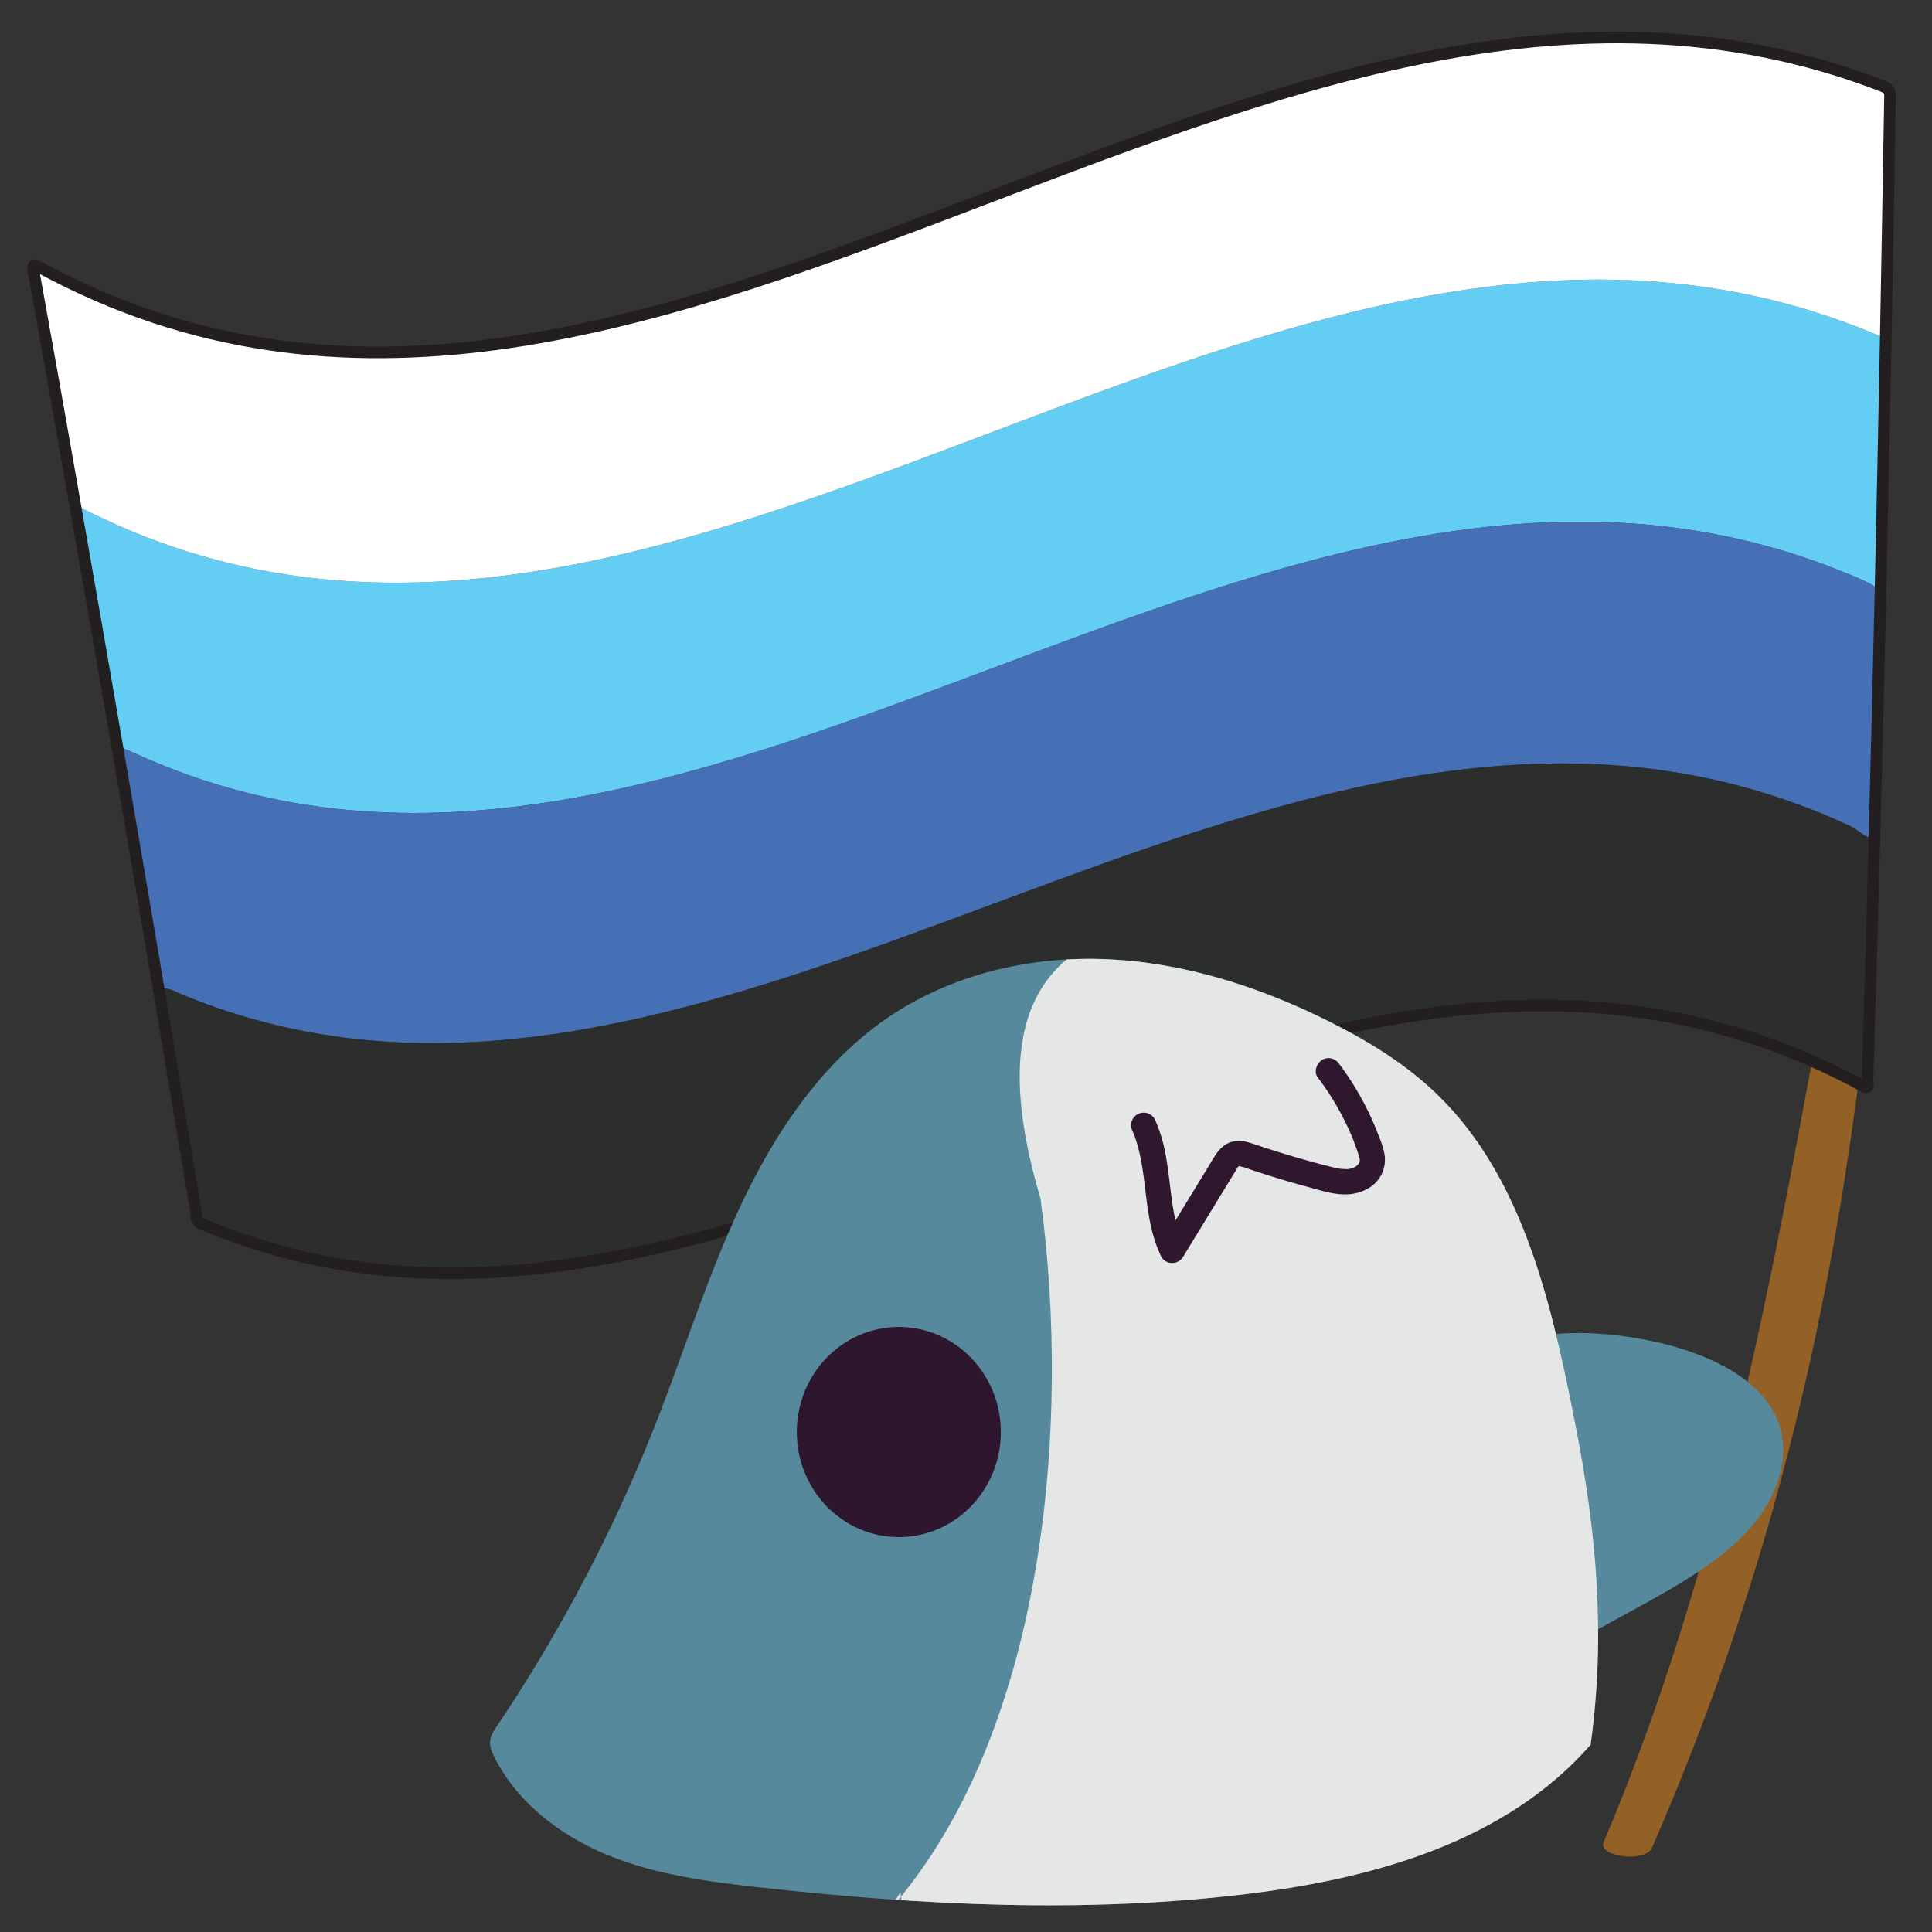 <svg xmlns="http://www.w3.org/2000/svg" xmlns:xlink="http://www.w3.org/1999/xlink" viewBox="0 0 1000 1000"><rect x="0" y="0" width="1000" height="1000" fill="#333333" stroke="none"/><defs><style>.cls-1,.cls-9{fill:none;}.cls-2{fill:#936026;}.cls-3{fill:#63cdf4;}.cls-4{fill:#fff;}.cls-5{fill:#4670b6;}.cls-6{fill:#2c2e2d;}.cls-7{fill:#343636;}.cls-8{fill:#4f76ba;}.cls-9{stroke:#231f20;stroke-miterlimit:10;stroke-width:6.02px;}.cls-10{clip-path:url(#clip-path);}.cls-11{fill:#e5e6e6;}.cls-12{fill:#55899b;}.cls-13{fill:#2e162e;}.cls-14{clip-path:url(#clip-path-2);}.cls-15{fill:#2f172e;}</style><clipPath id="clip-path"><path class="cls-1" d="M830.31-117c8.25-129.37-3.79-311.15-134.84-374C505.35-589,394.64-460.84,346.75-284a818,818,0,0,1-82.5,157.36c-4,4.75-4.71,11-1.26,16.32C324.78,4.35,757.48-11.5,830.31-117"/></clipPath><clipPath id="clip-path-2"><path class="cls-1" d="M823.31,903c7.72-56.12,3.26-108.64-7.62-164.2-12.19-62.24-26.81-128.57-71.63-172.15-16.2-15.75-35.58-27.64-55.61-37.69-36.22-18.17-75.53-30.79-115.78-32.48s-81.54,8.07-114.83,31.43c-32.77,23-56.23,57.77-73.68,94.44S354.6,698.09,339.74,736a817.83,817.83,0,0,1-82.5,157.37c-1.61,2.4-3.28,4.92-3.56,7.82s1,5.86,2.3,8.5c12.23,24.1,35.07,41.07,59.67,50.94s51.11,13.35,77.36,16.27c84.26,9.36,169.52,13.61,253.67,3.26,64.93-8,132.9-27.07,176.63-77.14"/></clipPath></defs><g id="Layer_2" data-name="Layer 2"><path class="cls-2" d="M945.28,509.31C917.64,659.46,891.22,809,830.06,953.46c-3.27,7.73,21.63,10.75,25,3C929.58,785.56,959.15,623.92,972.33,459.8"/><path class="cls-3" d="M976.05,175.25q-1.23,65.12-2.71,130.31c-5.61-4.07-11.38-6.27-17.11-8.65C660,174.56,367.36,516.63,78.39,393.69c-6-2.52-12-5.62-17.69-7.18Q49.91,324,38.87,261.2C347.33,423.09,659.72,36.88,976.05,175.25Z"/><path class="cls-4" d="M976.05,175.25C659.72,36.88,347.33,423.09,38.87,261.2Q28.25,200.77,17.32,140.06c-.54-2.95-.25-3.55,3.48-1.53C334.7,308.76,652.42-80,974,44.42c3.83,1.5,4.27,2.6,4.22,5.62Q977.12,112.54,976.05,175.25Z"/><path class="cls-5" d="M60.7,386.51c5.66,1.56,11.72,4.66,17.69,7.18,289,122.94,581.58-219.13,877.84-96.78,5.73,2.38,11.5,4.58,17.11,8.65,0,1.07-.05,2.15-.07,3.23-1.75.82-1.21,3.16-1.26,5.07q-1.29,55.25-2.69,110.57c-.05,1.92-.66,3.7,1,6.19,0,1.08,0,2.16-.08,3.23-4.21.61-8.29-4.3-12.43-6.24-292.11-135.8-580.45,206-865.08,86.51-2.5-1-5.13-2.58-7.34-2.42-1.16.08-2.47-1.41-3.68-2.45-.23-1.37-.47-2.74-.7-4.12,1.36-.81.48-3,.17-4.87Q72.33,448,63.26,395.52c-.32-1.83-.09-3.53-2-5.91C61.05,388.57,60.88,387.54,60.7,386.51Z"/><path class="cls-6" d="M81.67,509.25c1.21,1,2.53,2.53,3.68,2.45,2.21-.16,4.84,1.38,7.34,2.42,284.63,119.48,573-222.31,865.08-86.51,4.14,1.94,8.22,6.85,12.43,6.24l-.12,4.32c-1.92,1-1.2,3.9-1.26,6.15q-1.65,59.16-3.38,118.43C674.17,403.4,386.82,754.34,103.39,633q-9.31-56.28-18.88-112.77c-.37-2.15,0-4.14-2.14-6.88C82.13,512,81.9,510.62,81.67,509.25Z"/><path class="cls-7" d="M82.37,513.37c2.14,2.74,1.77,4.73,2.14,6.88q9.6,56.5,18.88,112.77c-2.36-1.86-1.46-3.2-1.68-4.53Q92.07,571,82.37,513.37Z"/><path class="cls-7" d="M965.44,562.75q1.77-59.25,3.38-118.43c.06-2.25-.66-5.11,1.26-6.15q-1.61,60.4-3.49,120.83C966.55,560.4,967.73,563,965.44,562.75Z"/><path class="cls-8" d="M970.28,430.62c-1.62-2.49-1-4.27-1-6.19q1.39-55.33,2.69-110.57c0-1.91-.49-4.25,1.26-5.07Q971.89,369.67,970.28,430.62Z"/><path class="cls-8" d="M61.23,389.61c1.94,2.37,1.72,4.08,2,5.91Q72.34,448,81.14,500.26c.31,1.83,1.19,4.06-.17,4.87Q71.2,447.47,61.23,389.61Z"/><path class="cls-9" d="M966.59,559q1.95-60.39,3.49-120.83l.12-4.32c0-1.07,0-2.15.08-3.23q1.61-60.94,3-121.83c0-1.08.05-2.16.07-3.23q1.49-65.21,2.71-130.31,1.17-62.67,2.21-125.21c0-3-.39-4.12-4.22-5.62C652.42-80,334.7,308.76,20.8,138.53c-3.73-2-4-1.42-3.48,1.53q11,60.78,21.55,121.14Q49.91,324,60.7,386.51c.18,1,.35,2.06.53,3.1q10,57.87,19.74,115.52c.23,1.38.47,2.75.7,4.12s.46,2.75.7,4.12Q92.1,571,101.71,628.49c.22,1.33-.67,2.67,1.68,4.53C386.82,754.34,674.17,403.4,965.44,562.75,967.73,563,966.55,560.4,966.59,559Z"/></g><g id="Layer_5" data-name="Layer 5"><g id="Layer_6" data-name="Layer 6"><g class="cls-10"><path class="cls-11" d="M467.06-30.89C631.4-193.44,470.3-490.17,581-535.91,892.56-679.42,916.49-246.41,831.56-51.79,775.62,35.73,487.68,88.32,473-40.55"/></g><path class="cls-12" d="M823.31,903c7.72-56.12,3.26-108.64-7.62-164.2-12.19-62.24-26.81-128.57-71.63-172.15-16.2-15.75-35.58-27.64-55.61-37.69-36.22-18.17-75.53-30.79-115.78-32.48s-81.54,8.07-114.83,31.43c-32.77,23-56.23,57.77-73.68,94.44S354.6,698.09,339.74,736a817.83,817.83,0,0,1-82.5,157.37c-1.61,2.4-3.28,4.92-3.56,7.82s1,5.86,2.3,8.5c12.23,24.1,35.07,41.07,59.67,50.94s51.11,13.35,77.36,16.27c84.26,9.36,169.52,13.61,253.67,3.26,64.93-8,132.9-27.07,176.63-77.14"/><ellipse class="cls-13" cx="465.23" cy="741.21" rx="52.8" ry="54.39"/><path class="cls-12" d="M791.13,692.4c20.91-4.12,43.08-2.64,63.91,1.75,26.18,5.52,52.66,17.14,63.23,37.12,10.4,19.65,2.61,43.05-13,60.33s-38,29.7-60,41.76l-76.05,41.76"/><g class="cls-14"><path class="cls-11" d="M460.05,989.11c80.68-91.22,94.6-251.14,78.48-368.87-15.4-52-22.1-114.34,35.49-136.15C745.21,394,889.73,536.88,866.46,719.51c-23.21,80.44,2.07,178.14-41.89,248.7-56,87.52-343.9,140.11-358.54,11.24"/></g><path class="cls-15" d="M586.36,585.78a4.47,4.47,0,0,0,.34.76c-.07,0-.62-1.52-.18-.4l.54,1.36c.39,1,.75,2.1,1.09,3.17.66,2.06,1.21,4.15,1.69,6.27s.87,4.12,1.22,6.2c.18,1.05.34,2.09.5,3.14l.21,1.48.12.84c.2,1.45-.15-1.13,0-.27,1.16,9.06,2,18.22,4,27.14a75.43,75.43,0,0,0,5.17,15,6.46,6.46,0,0,0,5.67,3.25,6.67,6.67,0,0,0,5.67-3.25l21.46-35.14,5.33-8.73c.4-.65.79-1.31,1.2-2,.18-.28.36-.56.55-.83.68-1,.17.21-.19.22.1,0,.58-.59.68-.7.57-.64-1.37.92-.25.22s-1.06.22-.25.11c1.64-.21-1.28-.15,0,0,.27,0,.56,0,.83,0,1.45,0-1.5-.4-.09,0,.62.18,1.25.3,1.86.49,1.56.48,3.1,1,4.64,1.55q4.84,1.62,9.73,3.14,9.52,3,19.16,5.58c6.58,1.78,13.62,4.16,20.51,3.81s13.77-3.54,17.22-9.73a17.29,17.29,0,0,0,1.64-11.94,50.37,50.37,0,0,0-2.81-8.61,151,151,0,0,0-20.28-37,7.2,7.2,0,0,0-3.92-3,6.71,6.71,0,0,0-5.06.66c-2.71,1.75-4.57,6.05-2.36,9a144.85,144.85,0,0,1,10,15.07c1.46,2.56,2.85,5.15,4.16,7.79.62,1.26,1.23,2.52,1.81,3.8.28.6.55,1.2.82,1.81.18.41.36.81.53,1.22s.87,1.59,0,.06A32.59,32.59,0,0,1,701,591.5c.53,1.38,1,2.77,1.52,4.16a38.34,38.34,0,0,1,1.29,4.45c.3,1.32-.07-.38,0-.37s0,1.24,0,1.38c0,.73-.44.62.11-.57a8.16,8.16,0,0,0-.25,1l-.11.33q-.35,1,.27-.6a4,4,0,0,0-.31.62c-.17.31-.37.59-.56.89-.36.58-.44,0,.38-.5a10.48,10.48,0,0,0-1.23,1.26c-.72.72.38-.29.49-.35-.35.17-.69.49-1,.7a11.37,11.37,0,0,0-1.42.77l.91-.38-.67.25-.67.22a17.94,17.94,0,0,0-2,.42l.81-.12c-.23,0-.47,0-.7.06-.55,0-1.1.05-1.65,0s-1.41-.06-2.12-.13l-.23,0c-.74-.09-.63-.07.33.05a5.59,5.59,0,0,0-.94-.15c-1.73-.3-3.44-.72-5.13-1.14q-4.73-1.2-9.4-2.49-9.51-2.61-18.9-5.57-4.65-1.47-9.26-3c-3.22-1.08-6.52-2.32-10-2.15-4.74.22-8.2,2.71-10.86,6.48-1.81,2.57-3.34,5.38-5,8.06L601,643.87h11.34c-.24-.5-.43-1-.7-1.53,0,0,.53,1.28.26.61l-.31-.78c-.41-1-.79-2.08-1.14-3.14-.69-2-1.27-4.13-1.77-6.23-1-4.18-1.67-8.43-2.27-12.68-.12-.89.18,1.37.06.48,0-.21,0-.42-.08-.63l-.21-1.69c-.15-1.13-.28-2.26-.42-3.39-.27-2.19-.53-4.38-.82-6.56-.62-4.71-1.28-9.42-2.29-14.06a78.8,78.8,0,0,0-5-15.12,6.59,6.59,0,0,0-3.93-3,6.73,6.73,0,0,0-5.06.67,6.58,6.58,0,0,0-3,3.92,7.54,7.54,0,0,0,.66,5.06Z"/></g></g></svg>